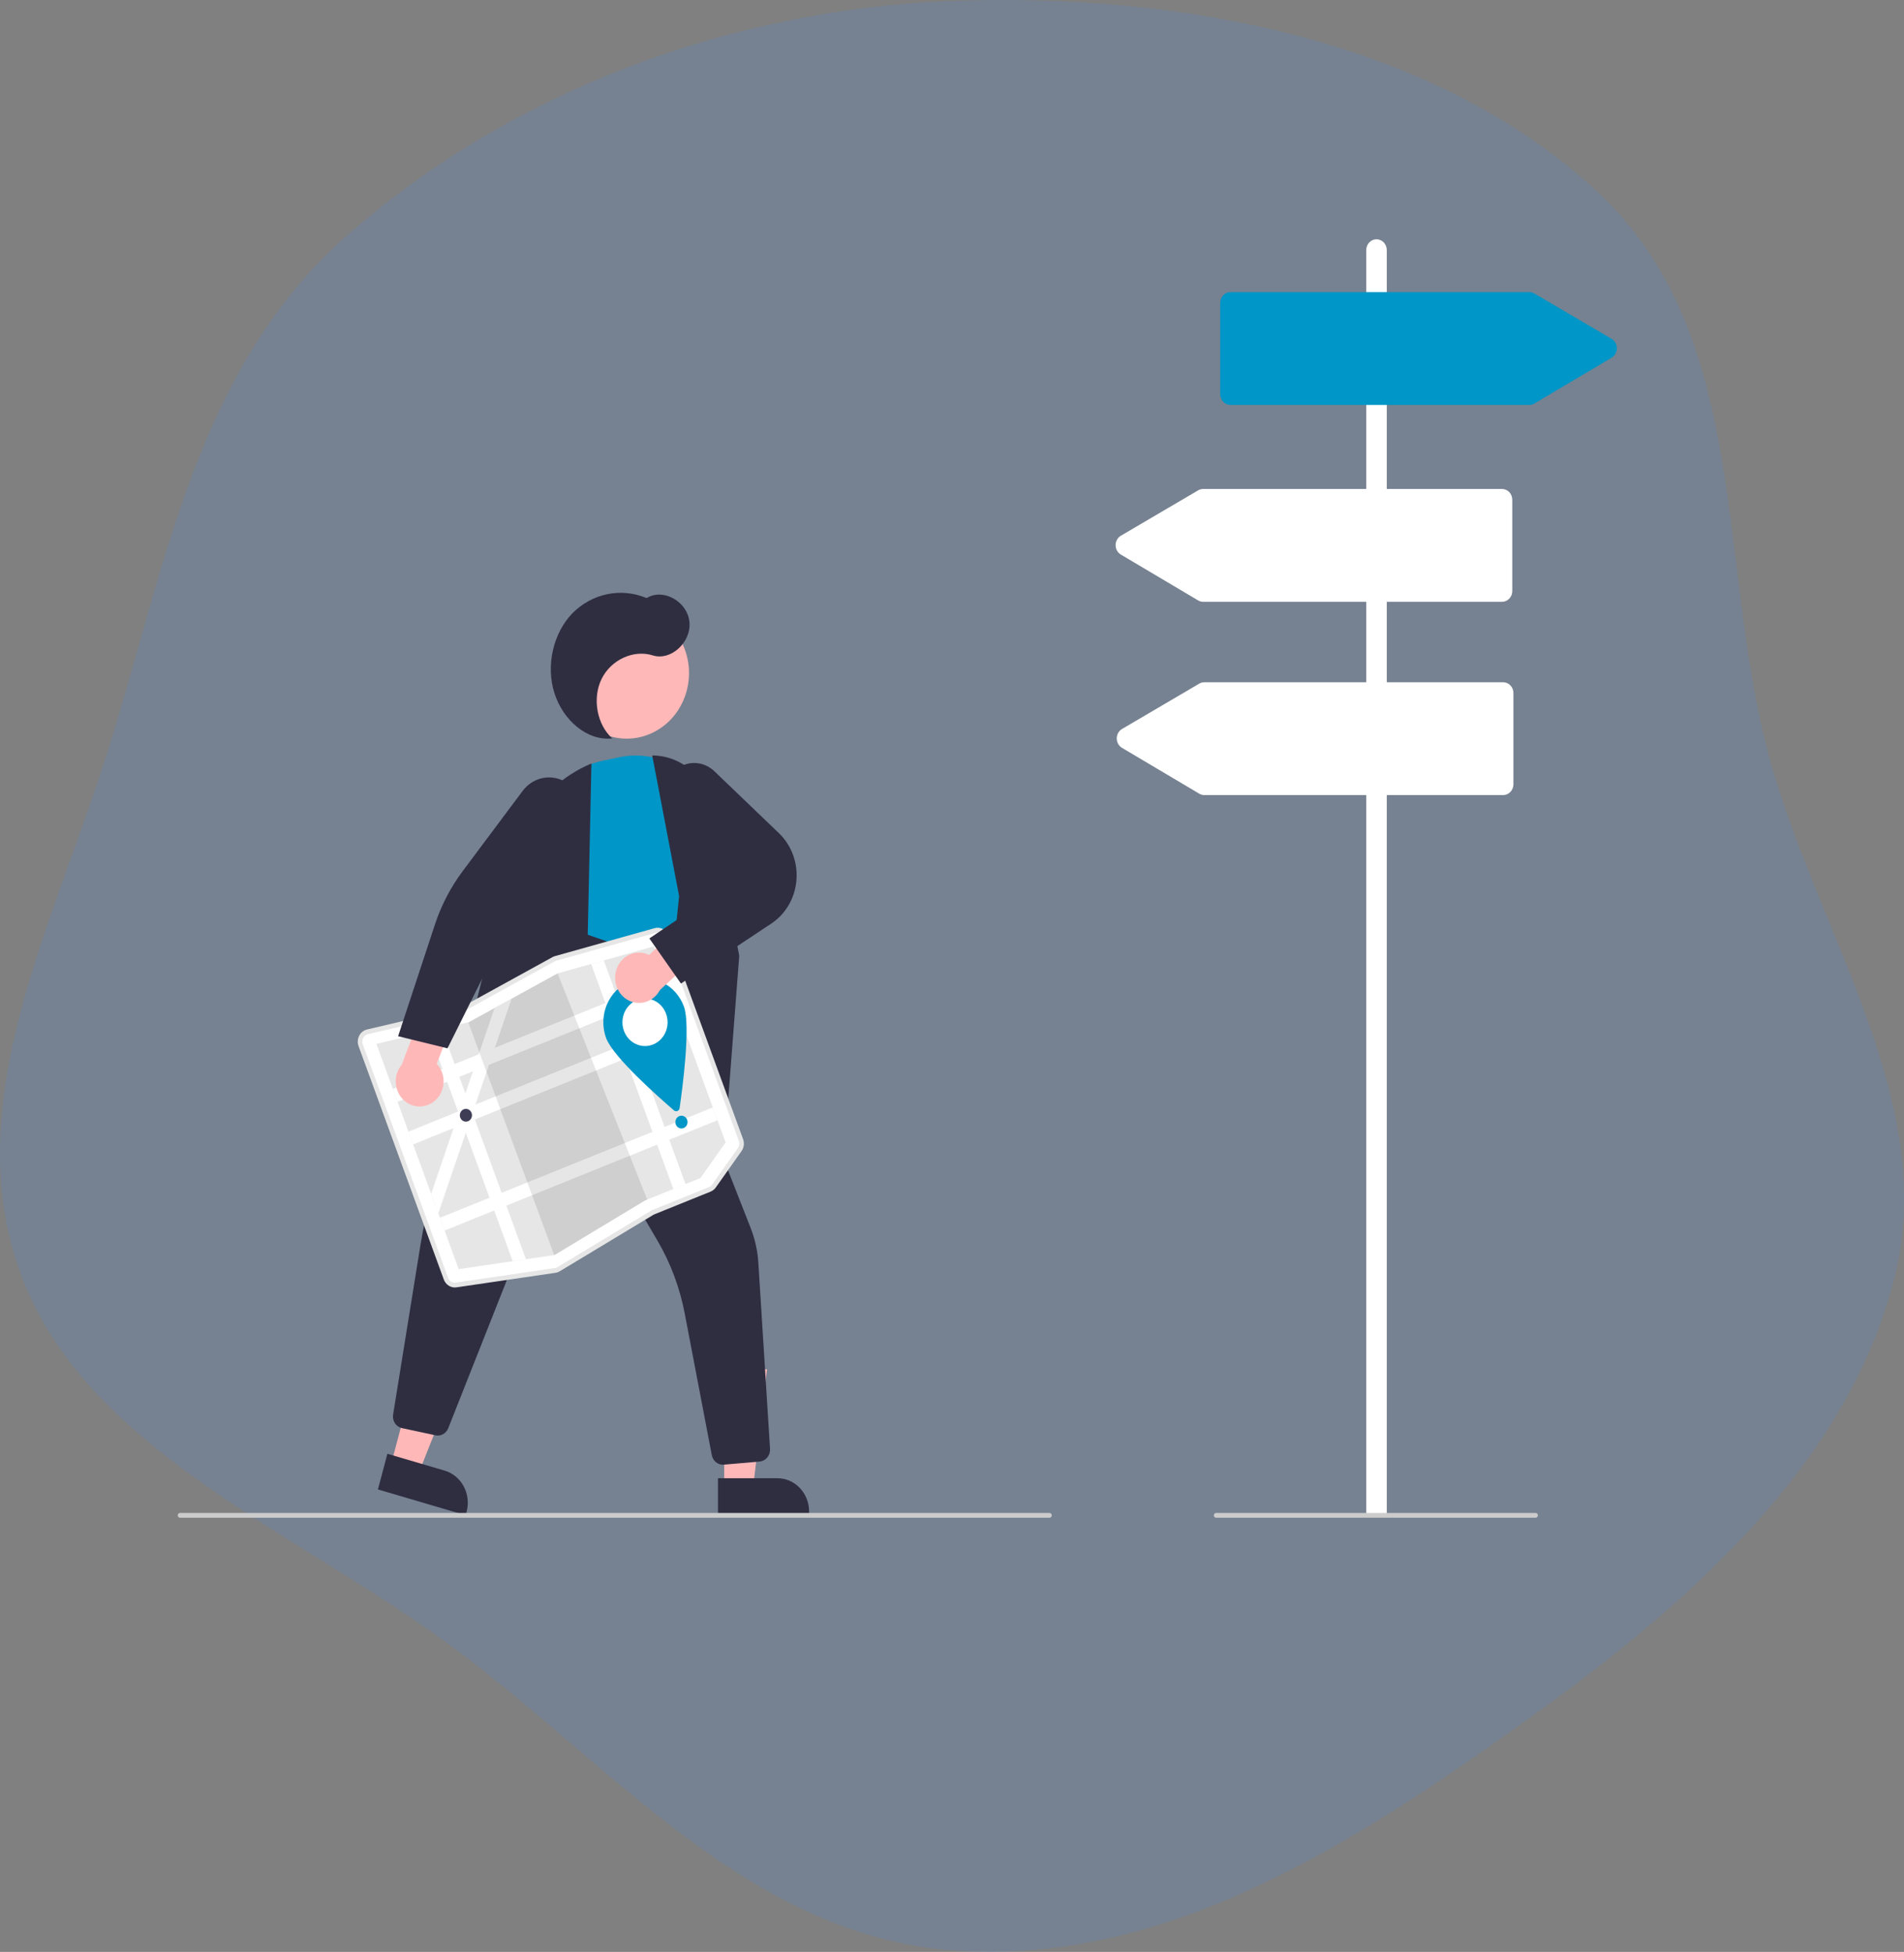 <svg width="557" height="571" viewBox="0 0 557 571" fill="none" xmlns="http://www.w3.org/2000/svg">
<rect x="0" y="0" width="557" height="571" fill="#808080" stroke="none"/>
<path fill-rule="evenodd" clip-rule="evenodd" d="M279.081 0.257C346.617 -2.149 419.817 12.038 467.211 56.021C512.329 97.892 502.034 164.644 517.617 221.625C531.755 273.32 567.228 322.02 554.16 373.949C540.575 427.93 494.56 468.908 446.79 503.061C397.478 538.316 341.519 575.174 279.081 570.616C217.998 566.157 177.814 514.663 129.791 479.921C84.263 446.985 25.139 423.427 6.29 373.271C-12.657 322.851 15.731 270.275 31.745 219.015C48.462 165.502 57.545 107.78 101.327 69.057C148.705 27.152 213.158 2.606 279.081 0.257Z" fill="#5390D9" fill-opacity="0.2"/>
<path d="M114.429 428.258L122.597 430.66L135.292 398.659L123.238 395.114L114.429 428.258Z" fill="#FFB8B8"/>
<path d="M136.229 443.272L110.558 435.722L113.331 425.288L130.076 430.213C132.443 430.909 134.451 432.566 135.657 434.819C136.862 437.073 137.168 439.737 136.506 442.228L136.229 443.272Z" fill="#2F2E41"/>
<path d="M211.859 434.987L220.34 434.986L224.373 400.571L211.856 400.572L211.859 434.987Z" fill="#FFB8B8"/>
<path d="M236.697 443.27L210.042 443.272L210.041 432.438L227.428 432.436C228.646 432.436 229.851 432.688 230.975 433.178C232.1 433.668 233.121 434.386 233.982 435.291C234.843 436.196 235.525 437.271 235.991 438.454C236.457 439.637 236.697 440.905 236.697 442.185L236.697 443.27Z" fill="#2F2E41"/>
<path d="M148.835 292.108L129.315 342.418L209.025 361.257L210.042 333.11L173.847 292.551L148.835 292.108Z" fill="#B3B3B3"/>
<path d="M192.083 213.735C200.913 208.657 204.158 197.01 199.331 187.721C194.505 178.432 183.434 175.018 174.604 180.096C165.774 185.174 162.529 196.821 167.356 206.11C172.183 215.4 183.253 218.813 192.083 213.735Z" fill="#FFB8B8"/>
<path d="M196.363 289.324L160.283 273.786L157.071 251.503C156.125 244.989 157.602 238.343 161.195 232.946C164.788 227.549 170.221 223.817 176.363 222.527L181.135 221.518C185.055 220.693 189.108 220.886 192.941 222.082C196.775 223.278 200.272 225.441 203.131 228.382C205.931 231.196 208.025 234.697 209.225 238.57C210.426 242.443 210.696 246.569 210.012 250.579C209.473 254.015 208.148 257.262 206.152 260.04C194.818 275.633 196.273 288.596 196.289 288.725L196.363 289.324Z" fill="#0096C7"/>
<path d="M211.054 347.438L192.972 317.184L198.667 262.152L190.8 220.994L191.218 221.005C195.794 221.124 200.151 223.09 203.387 226.496C206.623 229.901 208.49 234.486 208.601 239.3L216.254 279.632L211.054 347.438Z" fill="#2F2E41"/>
<path d="M211.467 428.481C210.705 428.48 209.966 428.202 209.377 427.694C208.788 427.185 208.383 426.478 208.233 425.692L200.311 384.25C198.864 376.658 196.14 369.398 192.266 362.814L169.913 324.773C169.802 324.584 169.643 324.431 169.454 324.33C169.266 324.23 169.054 324.186 168.843 324.204C168.633 324.222 168.43 324.3 168.259 324.431C168.088 324.562 167.955 324.739 167.873 324.945L131.124 417.821C130.828 418.564 130.297 419.176 129.621 419.553C128.945 419.93 128.166 420.049 127.416 419.889L117.599 417.784C116.758 417.607 116.016 417.092 115.531 416.347C115.046 415.603 114.857 414.689 115.004 413.8L123.013 364.146C124.646 354.025 127.43 344.147 131.304 334.725L158.426 268.779L198.453 282.609L201.094 312.095L219.588 359.207C220.866 362.461 221.63 365.912 221.85 369.425L225.267 423.875C225.32 424.783 225.033 425.678 224.468 426.368C223.903 427.057 223.104 427.487 222.242 427.565L211.739 428.469C211.648 428.477 211.557 428.481 211.467 428.481Z" fill="#2F2E41"/>
<path d="M138.449 360.93L125.76 348.258L149.741 250.971C151.262 244.854 154.115 239.193 158.074 234.436C162.032 229.678 166.988 225.954 172.549 223.558L173.02 223.356L171.739 282.567L138.449 360.93Z" fill="#2F2E41"/>
<path d="M179.097 216.016C174.596 211.917 173.227 204.27 175.985 198.633C178.743 192.995 185.339 189.961 190.978 191.734C196.289 193.404 202.327 187.833 201.68 181.86C201.033 175.886 193.97 171.995 189.161 174.963C185.519 173.425 181.533 173.027 177.681 173.816C173.829 174.605 170.275 176.548 167.448 179.412C161.798 185.235 159.655 194.754 162.191 202.759C164.728 210.763 171.808 216.823 179.097 216.016Z" fill="#2F2E41"/>
<path d="M163.158 371.808C162.936 371.898 162.704 371.961 162.468 371.995L133.498 376.25C132.797 376.355 132.083 376.207 131.473 375.829C130.863 375.451 130.393 374.865 130.142 374.169L105.205 305.904C105.043 305.462 104.974 304.989 105.002 304.516C105.031 304.044 105.155 303.583 105.368 303.166C105.581 302.749 105.876 302.384 106.235 302.098C106.593 301.812 107.006 301.61 107.445 301.507L107.446 301.507L134.69 295.111C134.9 295.062 135.103 294.983 135.294 294.879L161.793 280.303C161.998 280.19 162.214 280.102 162.437 280.039L191.599 271.861C192.346 271.65 193.141 271.737 193.829 272.107C194.518 272.477 195.052 273.102 195.328 273.862L217.072 333.384C217.263 333.903 217.325 334.464 217.253 335.015C217.182 335.566 216.978 336.089 216.661 336.534L209.141 347.157C208.787 347.657 208.306 348.041 207.753 348.265L191.319 354.909C191.201 354.957 191.087 355.014 190.977 355.08L163.593 371.591C163.453 371.675 163.308 371.748 163.158 371.808Z" fill="white"/>
<path d="M176.637 280.961L172.934 282L163.12 284.753L163.103 284.758L149.667 292.148L144.681 294.891L144.679 294.892L137.191 299.011L136.985 299.06L129.206 300.885L125.446 301.769L110.112 305.369L134.185 371.269L149.987 368.949L153.862 368.38L162.12 367.165L162.216 367.152L188.753 351.152L204.899 344.624L212.27 334.21L191.315 276.845L176.637 280.961Z" fill="#E6E6E6"/>
<path d="M194.767 286.296L114.935 318.572L116.302 322.315L196.134 290.038L194.767 286.296Z" fill="white"/>
<path d="M199.324 298.771L119.492 331.047L120.859 334.79L200.691 302.513L199.324 298.771Z" fill="white"/>
<path d="M208.53 323.97L128.697 356.247L130.064 359.99L209.897 327.713L208.53 323.97Z" fill="white"/>
<path d="M176.637 280.961L200.537 346.387L196.98 347.825L172.933 282L176.637 280.961Z" fill="white"/>
<path d="M149.667 292.148L144.76 306.514L143.058 311.497L139.088 323.125L138.238 325.61L137.387 328.108L136.266 331.387L128.221 354.942L126.129 349.216L132.689 330.008L134.173 325.659L134.391 325.024L136.146 319.882L138.36 313.397L140.062 308.413L144.679 294.892L144.681 294.892L149.667 292.148Z" fill="white"/>
<path opacity="0.1" d="M189.331 350.918L188.752 351.152L162.216 367.153L162.12 367.165L136.985 299.059L137.19 299.011L144.679 294.892L144.681 294.892L149.667 292.148L163.103 284.757L163.12 284.753L189.331 350.918Z" fill="black"/>
<path d="M163.278 372.136C163.032 372.236 162.776 372.305 162.515 372.343L133.544 376.598C132.768 376.715 131.978 376.55 131.303 376.132C130.628 375.713 130.109 375.065 129.83 374.295L104.893 306.03C104.715 305.541 104.638 305.017 104.669 304.494C104.701 303.971 104.838 303.462 105.074 303C105.309 302.538 105.636 302.135 106.033 301.818C106.43 301.502 106.887 301.279 107.373 301.165L134.617 294.769C134.799 294.725 134.974 294.658 135.14 294.567L161.638 279.992C161.865 279.867 162.104 279.769 162.351 279.7L191.513 271.521C192.34 271.288 193.219 271.385 193.981 271.794C194.744 272.203 195.335 272.895 195.64 273.736L217.384 333.258C217.595 333.832 217.664 334.453 217.584 335.063C217.505 335.673 217.279 336.251 216.928 336.744L209.409 347.367C209.017 347.92 208.485 348.345 207.872 348.592L191.439 355.237C191.337 355.278 191.238 355.327 191.143 355.384L163.759 371.896C163.605 371.989 163.444 372.069 163.278 372.136ZM107.363 302.631C106.836 302.844 106.411 303.269 106.182 303.812C105.952 304.355 105.937 304.972 106.14 305.526L131.077 373.791C131.248 374.265 131.567 374.663 131.982 374.92C132.397 375.177 132.883 375.278 133.359 375.207L162.33 370.952C162.599 370.912 162.859 370.819 163.095 370.677L190.48 354.165C190.633 354.073 190.794 353.992 190.96 353.925L207.393 347.281C207.77 347.129 208.097 346.868 208.338 346.528L215.857 335.905C216.073 335.602 216.212 335.246 216.261 334.872C216.31 334.497 216.267 334.115 216.137 333.762L194.394 274.24C194.206 273.723 193.843 273.298 193.374 273.046C192.906 272.795 192.365 272.735 191.857 272.878L162.695 281.057C162.543 281.1 162.397 281.16 162.257 281.236L135.758 295.812C135.489 295.959 135.204 296.069 134.908 296.139L107.664 302.536C107.561 302.559 107.461 302.591 107.363 302.631Z" fill="#E6E6E6"/>
<path d="M129.206 300.885L153.861 368.38L149.987 368.949L125.446 301.769L129.206 300.885Z" fill="white"/>
<path d="M136.297 328.129C137.279 328.129 138.076 327.291 138.076 326.258C138.076 325.224 137.279 324.387 136.297 324.387C135.315 324.387 134.519 325.224 134.519 326.258C134.519 327.291 135.315 328.129 136.297 328.129Z" fill="#3F3D56"/>
<path d="M199.356 330.123C200.338 330.123 201.134 329.285 201.134 328.252C201.134 327.219 200.338 326.381 199.356 326.381C198.374 326.381 197.577 327.219 197.577 328.252C197.577 329.285 198.374 330.123 199.356 330.123Z" fill="#0096C7"/>
<path d="M200.076 294.458C202.094 299.984 199.665 318.295 198.811 324.173C198.784 324.359 198.711 324.535 198.598 324.682C198.486 324.829 198.339 324.942 198.172 325.009C198.004 325.077 197.823 325.097 197.646 325.067C197.469 325.037 197.303 324.958 197.164 324.839C192.788 321.076 179.327 309.188 177.309 303.663C176.734 302.09 176.46 300.414 176.501 298.73C176.542 297.045 176.899 295.386 177.549 293.847C178.2 292.307 179.133 290.918 180.294 289.757C181.456 288.597 182.823 287.689 184.318 287.084C185.812 286.48 187.406 286.191 189.007 286.235C190.608 286.278 192.185 286.653 193.648 287.338C195.112 288.022 196.432 289.004 197.535 290.225C198.638 291.447 199.501 292.885 200.076 294.458V294.458Z" fill="#0096C7"/>
<path d="M188.692 306.01C192.341 306.01 195.298 302.899 195.298 299.06C195.298 295.222 192.341 292.111 188.692 292.111C185.044 292.111 182.087 295.222 182.087 299.06C182.087 302.899 185.044 306.01 188.692 306.01Z" fill="white"/>
<path d="M180.207 284.065C180.475 283.033 180.954 282.075 181.611 281.259C182.269 280.442 183.088 279.788 184.012 279.34C184.936 278.893 185.942 278.665 186.959 278.671C187.976 278.677 188.979 278.918 189.898 279.376L201.69 268.161L209.916 274.038L193.052 289.629C192.218 291.203 190.864 292.399 189.247 292.993C187.631 293.586 185.863 293.535 184.28 292.849C182.697 292.163 181.408 290.89 180.657 289.271C179.907 287.653 179.746 285.8 180.207 284.065Z" fill="#FFB8B8"/>
<path d="M199.208 287.726L189.964 274.528L211.038 260.339L195.934 237.664C194.7 235.811 194.159 233.545 194.414 231.299C194.67 229.052 195.704 226.984 197.319 225.49C198.934 223.997 201.016 223.182 203.166 223.203C205.317 223.224 207.384 224.078 208.973 225.603L227.885 243.756C229.686 245.485 231.084 247.629 231.969 250.019C232.854 252.41 233.203 254.983 232.988 257.539C232.773 260.094 232 262.563 230.729 264.752C229.458 266.942 227.724 268.794 225.662 270.163L199.208 287.726Z" fill="#2F2E41"/>
<path d="M126.786 322.354C127.621 321.744 128.32 320.949 128.831 320.025C129.343 319.1 129.656 318.069 129.749 317.003C129.841 315.938 129.71 314.864 129.364 313.858C129.019 312.851 128.469 311.937 127.751 311.178L133.862 295.739L125.85 289.545L117.511 311.475C116.38 312.827 115.76 314.569 115.768 316.37C115.776 318.171 116.412 319.907 117.555 321.248C118.698 322.589 120.269 323.442 121.971 323.646C123.672 323.85 125.385 323.39 126.786 322.354V322.354Z" fill="#FFB8B8"/>
<path d="M130.914 306.678L116.463 303.138L127.232 270.468C129.088 264.831 131.826 259.56 135.333 254.872L152.901 231.368C154.508 229.218 156.859 227.826 159.44 227.496C162.021 227.166 164.62 227.926 166.669 229.609C168.719 231.292 170.05 233.76 170.373 236.474C170.695 239.188 169.982 241.925 168.39 244.087L148.895 270.558L130.914 306.678Z" fill="#2F2E41"/>
<path d="M307.025 444H52.668C52.49 444 52.321 443.926 52.196 443.794C52.07 443.663 52 443.484 52 443.298C52 443.111 52.07 442.933 52.196 442.801C52.321 442.669 52.49 442.595 52.668 442.595H307.025C307.202 442.595 307.372 442.669 307.498 442.801C307.623 442.933 307.693 443.111 307.693 443.298C307.693 443.484 307.623 443.663 307.498 443.794C307.372 443.926 307.202 444 307.025 444Z" fill="#CCCCCC"/>
<path d="M405.689 443.649H399.681V73.161C399.681 72.322 399.997 71.518 400.561 70.926C401.124 70.333 401.888 70 402.685 70C403.482 70 404.246 70.333 404.809 70.926C405.373 71.518 405.689 72.322 405.689 73.161V443.649Z" fill="white"/>
<path d="M449.225 444H355.761C355.584 444 355.414 443.926 355.289 443.794C355.163 443.663 355.093 443.484 355.093 443.298C355.093 443.111 355.163 442.933 355.289 442.801C355.414 442.669 355.584 442.595 355.761 442.595H449.225C449.403 442.595 449.572 442.669 449.698 442.801C449.823 442.933 449.893 443.111 449.893 443.298C449.893 443.484 449.823 443.663 449.698 443.794C449.572 443.926 449.403 444 449.225 444Z" fill="#CCCCCC"/>
<path d="M447.381 118.462H359.958C359.162 118.461 358.398 118.128 357.835 117.535C357.272 116.943 356.955 116.139 356.954 115.301V88.612C356.955 87.774 357.272 86.971 357.835 86.378C358.398 85.786 359.162 85.453 359.958 85.452H447.387C447.9 85.452 448.404 85.59 448.851 85.853L471.46 99.126C471.926 99.4 472.314 99.799 472.585 100.283C472.855 100.767 472.999 101.318 473 101.879C473.001 102.44 472.86 102.992 472.591 103.477C472.323 103.962 471.936 104.363 471.471 104.639L448.857 118.055C448.406 118.321 447.898 118.462 447.381 118.462Z" fill="#0096C7"/>
<path d="M439.403 176.054H351.98C351.463 176.054 350.955 175.914 350.505 175.647L327.89 162.231C327.425 161.956 327.039 161.555 326.77 161.07C326.501 160.585 326.36 160.033 326.361 159.471C326.363 158.91 326.506 158.359 326.777 157.875C327.047 157.391 327.436 156.992 327.902 156.719L350.51 143.445C350.957 143.182 351.461 143.044 351.974 143.044H439.403C440.2 143.045 440.963 143.378 441.527 143.971C442.09 144.563 442.407 145.367 442.407 146.205V172.894C442.407 173.732 442.09 174.535 441.527 175.128C440.963 175.72 440.2 176.054 439.403 176.054Z" fill="white"/>
<path d="M439.737 232.593H352.314C351.797 232.593 351.289 232.453 350.839 232.186L328.224 218.77C327.759 218.495 327.372 218.094 327.104 217.609C326.835 217.123 326.694 216.572 326.695 216.01C326.696 215.449 326.84 214.898 327.11 214.414C327.381 213.93 327.769 213.531 328.235 213.258L350.844 199.984C351.291 199.721 351.795 199.583 352.308 199.583H439.737C440.533 199.584 441.297 199.917 441.86 200.51C442.424 201.102 442.74 201.906 442.741 202.744V229.433C442.74 230.271 442.424 231.074 441.86 231.667C441.297 232.259 440.533 232.592 439.737 232.593Z" fill="white"/>
</svg>
